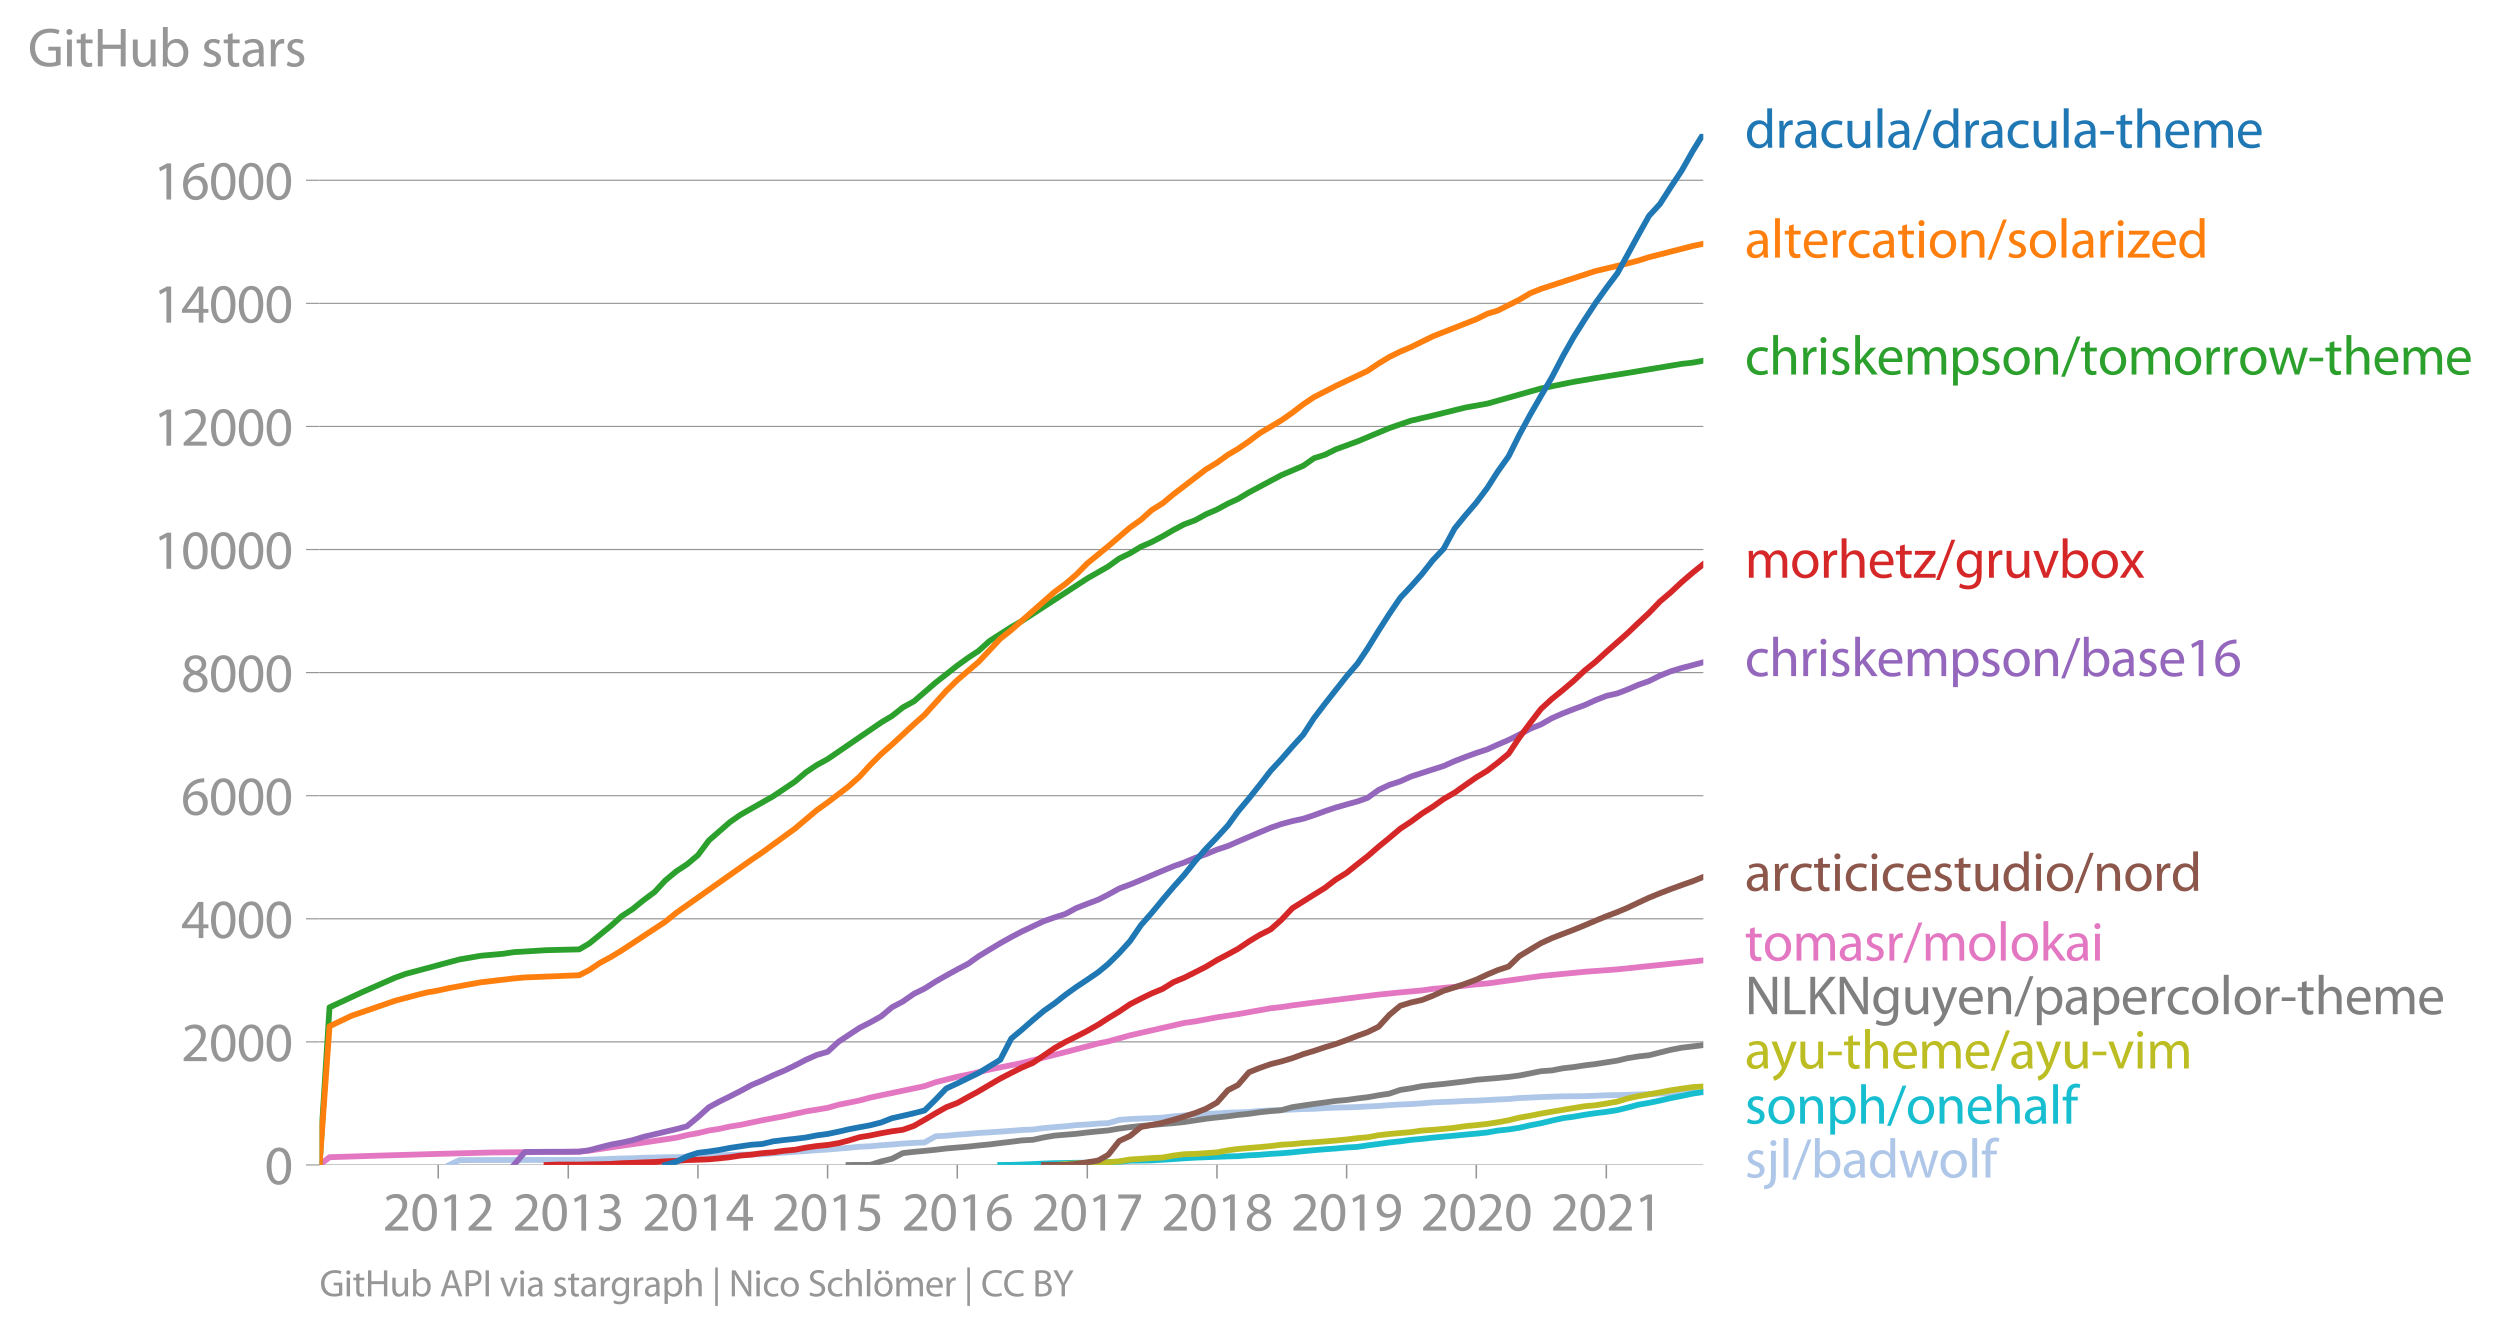 <svg height="458.914" viewBox="0 0 645.21 344.186" width="860.281" xmlns="http://www.w3.org/2000/svg" xmlns:xlink="http://www.w3.org/1999/xlink"><defs><style>*{stroke-linecap:butt;stroke-linejoin:round}</style></defs><g id="figure_1"><path d="M0 344.186h645.21V0H0z" style="fill:none" id="patch_1"/><g id="axes_1"><path d="M82.476 300.659h357.12V34.547H82.476z" style="fill:none" id="patch_2"/><g id="matplotlib.axis_1"><g id="xtick_1"><g id="line2d_1"><defs><path d="M0 0v3.5" id="m9377a5d72e" style="stroke:#969696;stroke-width:.4"/></defs><use style="fill:#969696;stroke:#969696;stroke-width:.4" x="113.1" xlink:href="#m9377a5d72e" y="300.659"/></g><g style="fill:#969696" transform="matrix(.14 0 0 -.14 98.737 317.599)" id="text_1"><defs><path d="M2944 0v467H1075v13l333 307c877 845 1434 1466 1434 2234 0 595-378 1209-1274 1209-480 0-890-179-1178-422l180-397c192 160 505 352 883 352 621 0 825-390 825-813-6-627-486-1164-1548-2176L288 346V0h2656z" id="MyriadPro-Regular-32" transform="scale(.016)"/><path d="M1677 4230c-845 0-1447-768-1447-2163C243 691 794-70 1606-70c922 0 1447 780 1447 2195 0 1325-499 2105-1376 2105zm-32-435c582 0 845-672 845-1696 0-1062-276-1734-852-1734-512 0-844 614-844 1696 0 1133 358 1734 851 1734z" id="MyriadPro-Regular-30" transform="scale(.016)"/><path d="M1510 0h544v4160h-480l-908-486 108-429 724 390h12V0z" id="MyriadPro-Regular-31" transform="scale(.016)"/></defs><use xlink:href="#MyriadPro-Regular-32"/><use x="51.3" xlink:href="#MyriadPro-Regular-30"/><use x="102.6" xlink:href="#MyriadPro-Regular-31"/><use x="153.9" xlink:href="#MyriadPro-Regular-32"/></g></g><g id="xtick_2"><use style="fill:#969696;stroke:#969696;stroke-width:.4" x="146.657" xlink:href="#m9377a5d72e" y="300.659" id="line2d_2"/><g style="fill:#969696" transform="matrix(.14 0 0 -.14 132.294 317.599)" id="text_2"><defs><path d="M269 211C474 77 883-70 1350-70c999 0 1517 582 1517 1248 0 582-416 966-928 1068v13c512 186 768 551 768 979 0 506-371 992-1190 992-448 0-871-160-1088-320l147-409c179 128 499 275 832 275 518 0 730-294 730-627 0-493-519-704-928-704H896v-423h314c544 0 1068-249 1075-832 6-345-218-806-941-806-390 0-762 160-922 262L269 211z" id="MyriadPro-Regular-33" transform="scale(.016)"/></defs><use xlink:href="#MyriadPro-Regular-32"/><use x="51.3" xlink:href="#MyriadPro-Regular-30"/><use x="102.6" xlink:href="#MyriadPro-Regular-31"/><use x="153.9" xlink:href="#MyriadPro-Regular-33"/></g></g><g id="xtick_3"><use style="fill:#969696;stroke:#969696;stroke-width:.4" x="180.123" xlink:href="#m9377a5d72e" y="300.659" id="line2d_3"/><g style="fill:#969696" transform="matrix(.14 0 0 -.14 165.76 317.599)" id="text_3"><defs><path d="M2560 0v1133h582v441h-582v2586h-608L96 1504v-371h1933V0h531zM666 1574v13l1017 1415c115 192 218 371 346 614h19c-13-218-19-435-19-653V1574H666z" id="MyriadPro-Regular-34" transform="scale(.016)"/></defs><use xlink:href="#MyriadPro-Regular-32"/><use x="51.3" xlink:href="#MyriadPro-Regular-30"/><use x="102.6" xlink:href="#MyriadPro-Regular-31"/><use x="153.9" xlink:href="#MyriadPro-Regular-34"/></g></g><g id="xtick_4"><use style="fill:#969696;stroke:#969696;stroke-width:.4" x="213.588" xlink:href="#m9377a5d72e" y="300.659" id="line2d_4"/><g style="fill:#969696" transform="matrix(.14 0 0 -.14 199.225 317.599)" id="text_4"><defs><path d="M2771 4160H781L512 2163c154 19 339 45 576 45 832 0 1190-384 1197-922 0-556-455-902-986-902-377 0-717 128-889 230L269 186C467 58 851-70 1306-70c902 0 1548 608 1548 1420 0 525-268 884-595 1069-256 154-576 224-896 224-153 0-243-13-339-25l160 1068h1587v474z" id="MyriadPro-Regular-35" transform="scale(.016)"/></defs><use xlink:href="#MyriadPro-Regular-32"/><use x="51.3" xlink:href="#MyriadPro-Regular-30"/><use x="102.6" xlink:href="#MyriadPro-Regular-31"/><use x="153.9" xlink:href="#MyriadPro-Regular-35"/></g></g><g id="xtick_5"><use style="fill:#969696;stroke:#969696;stroke-width:.4" x="247.054" xlink:href="#m9377a5d72e" y="300.659" id="line2d_5"/><g style="fill:#969696" transform="matrix(.14 0 0 -.14 232.69 317.599)" id="text_5"><defs><path d="M2662 4224c-102 0-243-6-409-32-525-64-986-275-1331-614-410-410-704-1056-704-1876C218 621 800-70 1690-70c864 0 1382 704 1382 1465 0 813-518 1344-1254 1344-461 0-807-217-1005-480h-19c96 685 563 1331 1446 1479 160 25 307 32 422 25v461zM1690 365c-589 0-903 505-916 1190 0 103 26 186 64 250 154 301 468 512 807 512 518 0 857-359 857-954s-326-998-806-998h-6z" id="MyriadPro-Regular-36" transform="scale(.016)"/></defs><use xlink:href="#MyriadPro-Regular-32"/><use x="51.3" xlink:href="#MyriadPro-Regular-30"/><use x="102.6" xlink:href="#MyriadPro-Regular-31"/><use x="153.9" xlink:href="#MyriadPro-Regular-36"/></g></g><g id="xtick_6"><use style="fill:#969696;stroke:#969696;stroke-width:.4" x="280.611" xlink:href="#m9377a5d72e" y="300.659" id="line2d_6"/><g style="fill:#969696" transform="matrix(.14 0 0 -.14 266.248 317.599)" id="text_6"><defs><path d="M365 4160v-467h2035v-13L595 0h583l1811 3789v371H365z" id="MyriadPro-Regular-37" transform="scale(.016)"/></defs><use xlink:href="#MyriadPro-Regular-32"/><use x="51.3" xlink:href="#MyriadPro-Regular-30"/><use x="102.6" xlink:href="#MyriadPro-Regular-31"/><use x="153.9" xlink:href="#MyriadPro-Regular-37"/></g></g><g id="xtick_7"><use style="fill:#969696;stroke:#969696;stroke-width:.4" x="314.077" xlink:href="#m9377a5d72e" y="300.659" id="line2d_7"/><g style="fill:#969696" transform="matrix(.14 0 0 -.14 299.714 317.599)" id="text_7"><defs><path d="M1062 2170c-512-218-825-589-825-1114C237 448 762-70 1632-70c794 0 1414 486 1414 1209 0 506-320 871-838 1075v20c512 243 685 620 685 972 0 519-403 1024-1210 1024-729 0-1286-448-1286-1107 0-358 198-717 659-934l6-19zm583-1831c-531 0-851 371-832 794 0 397 262 717 749 857 563-160 915-403 915-908 0-423-327-743-832-743zm6 3488c506 0 704-345 704-678 0-378-275-634-633-755-480 128-794 352-794 768 0 358 256 665 723 665z" id="MyriadPro-Regular-38" transform="scale(.016)"/></defs><use xlink:href="#MyriadPro-Regular-32"/><use x="51.3" xlink:href="#MyriadPro-Regular-30"/><use x="102.6" xlink:href="#MyriadPro-Regular-31"/><use x="153.9" xlink:href="#MyriadPro-Regular-38"/></g></g><g id="xtick_8"><use style="fill:#969696;stroke:#969696;stroke-width:.4" x="347.543" xlink:href="#m9377a5d72e" y="300.659" id="line2d_8"/><g style="fill:#969696" transform="matrix(.14 0 0 -.14 333.18 317.599)" id="text_8"><defs><path d="M614-64c135-6 314 0 519 32 448 51 889 243 1209 557 410 397 717 1037 717 1952 0 1062-525 1753-1376 1753S262 3539 262 2752c0-710 480-1274 1229-1274 416 0 749 167 979 448h20c-77-492-276-857-551-1107-237-224-544-358-870-403-192-19-333-32-455-19V-64zm1024 3866c589 0 852-544 852-1255 0-89-20-153-52-205-147-249-441-435-819-435-486 0-800 365-800 883 0 589 339 1012 813 1012h6z" id="MyriadPro-Regular-39" transform="scale(.016)"/></defs><use xlink:href="#MyriadPro-Regular-32"/><use x="51.3" xlink:href="#MyriadPro-Regular-30"/><use x="102.6" xlink:href="#MyriadPro-Regular-31"/><use x="153.9" xlink:href="#MyriadPro-Regular-39"/></g></g><g id="xtick_9"><use style="fill:#969696;stroke:#969696;stroke-width:.4" x="381.008" xlink:href="#m9377a5d72e" y="300.659" id="line2d_9"/><g style="fill:#969696" transform="matrix(.14 0 0 -.14 366.645 317.599)" id="text_9"><use xlink:href="#MyriadPro-Regular-32"/><use x="51.3" xlink:href="#MyriadPro-Regular-30"/><use x="102.6" xlink:href="#MyriadPro-Regular-32"/><use x="153.9" xlink:href="#MyriadPro-Regular-30"/></g></g><g id="xtick_10"><use style="fill:#969696;stroke:#969696;stroke-width:.4" x="414.566" xlink:href="#m9377a5d72e" y="300.659" id="line2d_10"/><g style="fill:#969696" transform="matrix(.14 0 0 -.14 400.203 317.599)" id="text_10"><use xlink:href="#MyriadPro-Regular-32"/><use x="51.3" xlink:href="#MyriadPro-Regular-30"/><use x="102.6" xlink:href="#MyriadPro-Regular-32"/><use x="153.9" xlink:href="#MyriadPro-Regular-31"/></g></g></g><g id="matplotlib.axis_2"><g id="ytick_1"><path clip-path="url(#p64e1a64a97)" d="M82.476 300.659h357.12" style="fill:none;stroke:#969696;stroke-linecap:square;stroke-width:.3" id="line2d_11"/><g id="line2d_12"><defs><path d="M0 0h-3.5" id="ma7efafae7c" style="stroke:#969696;stroke-width:.3"/></defs><use style="fill:#969696;stroke:#969696;stroke-width:.3" x="82.476" xlink:href="#ma7efafae7c" y="300.659"/></g><use xlink:href="#MyriadPro-Regular-30" style="fill:#969696" transform="matrix(.14 0 0 -.14 68.295 305.629)" id="text_11"/></g><g id="ytick_2"><path clip-path="url(#p64e1a64a97)" d="M82.476 268.892h357.12" style="fill:none;stroke:#969696;stroke-linecap:square;stroke-width:.3" id="line2d_13"/><use style="fill:#969696;stroke:#969696;stroke-width:.3" x="82.476" xlink:href="#ma7efafae7c" y="268.892" id="line2d_14"/><g style="fill:#969696" transform="matrix(.14 0 0 -.14 46.75 273.862)" id="text_12"><use xlink:href="#MyriadPro-Regular-32"/><use x="51.3" xlink:href="#MyriadPro-Regular-30"/><use x="102.6" xlink:href="#MyriadPro-Regular-30"/><use x="153.9" xlink:href="#MyriadPro-Regular-30"/></g></g><g id="ytick_3"><path clip-path="url(#p64e1a64a97)" d="M82.476 237.125h357.12" style="fill:none;stroke:#969696;stroke-linecap:square;stroke-width:.3" id="line2d_15"/><use style="fill:#969696;stroke:#969696;stroke-width:.3" x="82.476" xlink:href="#ma7efafae7c" y="237.125" id="line2d_16"/><g style="fill:#969696" transform="matrix(.14 0 0 -.14 46.75 242.095)" id="text_13"><use xlink:href="#MyriadPro-Regular-34"/><use x="51.3" xlink:href="#MyriadPro-Regular-30"/><use x="102.6" xlink:href="#MyriadPro-Regular-30"/><use x="153.9" xlink:href="#MyriadPro-Regular-30"/></g></g><g id="ytick_4"><path clip-path="url(#p64e1a64a97)" d="M82.476 205.358h357.12" style="fill:none;stroke:#969696;stroke-linecap:square;stroke-width:.3" id="line2d_17"/><use style="fill:#969696;stroke:#969696;stroke-width:.3" x="82.476" xlink:href="#ma7efafae7c" y="205.358" id="line2d_18"/><g style="fill:#969696" transform="matrix(.14 0 0 -.14 46.75 210.328)" id="text_14"><use xlink:href="#MyriadPro-Regular-36"/><use x="51.3" xlink:href="#MyriadPro-Regular-30"/><use x="102.6" xlink:href="#MyriadPro-Regular-30"/><use x="153.9" xlink:href="#MyriadPro-Regular-30"/></g></g><g id="ytick_5"><path clip-path="url(#p64e1a64a97)" d="M82.476 173.59h357.12" style="fill:none;stroke:#969696;stroke-linecap:square;stroke-width:.3" id="line2d_19"/><use style="fill:#969696;stroke:#969696;stroke-width:.3" x="82.476" xlink:href="#ma7efafae7c" y="173.591" id="line2d_20"/><g style="fill:#969696" transform="matrix(.14 0 0 -.14 46.75 178.56)" id="text_15"><use xlink:href="#MyriadPro-Regular-38"/><use x="51.3" xlink:href="#MyriadPro-Regular-30"/><use x="102.6" xlink:href="#MyriadPro-Regular-30"/><use x="153.9" xlink:href="#MyriadPro-Regular-30"/></g></g><g id="ytick_6"><path clip-path="url(#p64e1a64a97)" d="M82.476 141.824h357.12" style="fill:none;stroke:#969696;stroke-linecap:square;stroke-width:.3" id="line2d_21"/><use style="fill:#969696;stroke:#969696;stroke-width:.3" x="82.476" xlink:href="#ma7efafae7c" y="141.824" id="line2d_22"/><g style="fill:#969696" transform="matrix(.14 0 0 -.14 39.568 146.794)" id="text_16"><use xlink:href="#MyriadPro-Regular-31"/><use x="51.3" xlink:href="#MyriadPro-Regular-30"/><use x="102.6" xlink:href="#MyriadPro-Regular-30"/><use x="153.9" xlink:href="#MyriadPro-Regular-30"/><use x="205.2" xlink:href="#MyriadPro-Regular-30"/></g></g><g id="ytick_7"><path clip-path="url(#p64e1a64a97)" d="M82.476 110.057h357.12" style="fill:none;stroke:#969696;stroke-linecap:square;stroke-width:.3" id="line2d_23"/><use style="fill:#969696;stroke:#969696;stroke-width:.3" x="82.476" xlink:href="#ma7efafae7c" y="110.057" id="line2d_24"/><g style="fill:#969696" transform="matrix(.14 0 0 -.14 39.568 115.027)" id="text_17"><use xlink:href="#MyriadPro-Regular-31"/><use x="51.3" xlink:href="#MyriadPro-Regular-32"/><use x="102.6" xlink:href="#MyriadPro-Regular-30"/><use x="153.9" xlink:href="#MyriadPro-Regular-30"/><use x="205.2" xlink:href="#MyriadPro-Regular-30"/></g></g><g id="ytick_8"><path clip-path="url(#p64e1a64a97)" d="M82.476 78.29h357.12" style="fill:none;stroke:#969696;stroke-linecap:square;stroke-width:.3" id="line2d_25"/><use style="fill:#969696;stroke:#969696;stroke-width:.3" x="82.476" xlink:href="#ma7efafae7c" y="78.29" id="line2d_26"/><g style="fill:#969696" transform="matrix(.14 0 0 -.14 39.568 83.26)" id="text_18"><use xlink:href="#MyriadPro-Regular-31"/><use x="51.3" xlink:href="#MyriadPro-Regular-34"/><use x="102.6" xlink:href="#MyriadPro-Regular-30"/><use x="153.9" xlink:href="#MyriadPro-Regular-30"/><use x="205.2" xlink:href="#MyriadPro-Regular-30"/></g></g><g id="ytick_9"><path clip-path="url(#p64e1a64a97)" d="M82.476 46.523h357.12" style="fill:none;stroke:#969696;stroke-linecap:square;stroke-width:.3" id="line2d_27"/><use style="fill:#969696;stroke:#969696;stroke-width:.3" x="82.476" xlink:href="#ma7efafae7c" y="46.523" id="line2d_28"/><g style="fill:#969696" transform="matrix(.14 0 0 -.14 39.568 51.493)" id="text_19"><use xlink:href="#MyriadPro-Regular-31"/><use x="51.3" xlink:href="#MyriadPro-Regular-36"/><use x="102.6" xlink:href="#MyriadPro-Regular-30"/><use x="153.9" xlink:href="#MyriadPro-Regular-30"/><use x="205.2" xlink:href="#MyriadPro-Regular-30"/></g></g><g style="fill:#969696" transform="matrix(.14 0 0 -.14 7.2 17.14)" id="text_20"><defs><path d="M3770 2266H2349v-448h877V531c-128-64-378-115-743-115-1005 0-1664 646-1664 1741 0 1081 685 1734 1735 1734 435 0 723-83 953-185l135 454c-186 90-576 198-1076 198-1446 0-2329-940-2336-2227 0-672 231-1248 602-1606 422-403 960-570 1613-570 582 0 1075 147 1325 237v2074z" id="MyriadPro-Regular-47" transform="scale(.016)"/><path d="M1030 0v3098H467V0h563zM749 4320c-205 0-352-154-352-352 0-192 141-346 339-346 224 0 365 154 358 346 0 198-134 352-345 352z" id="MyriadPro-Regular-69" transform="scale(.016)"/><path d="M595 3667v-569H115v-429h480V979c0-365 58-640 218-806C947 19 1158-70 1421-70c217 0 390 38 499 83l-26 422c-83-25-172-38-326-38-314 0-422 217-422 601v1671h806v429h-806v742l-551-173z" id="MyriadPro-Regular-74" transform="scale(.016)"/><path d="M486 4314V0h557v2022h2087V0h563v4314h-563V2509H1043v1805H486z" id="MyriadPro-Regular-48" transform="scale(.016)"/><path d="M3059 3098h-563V1197c0-103-19-205-51-288-103-250-365-512-743-512-512 0-691 397-691 985v1716H448V1286C448 198 1030-70 1517-70c550 0 877 326 1024 576h13l32-506h499c-19 243-26 525-26 845v2253z" id="MyriadPro-Regular-75" transform="scale(.016)"/><path d="M467 800c0-275-13-589-25-800h486l26 512h19c230-410 589-582 1037-582 691 0 1388 550 1388 1657 7 941-537 1581-1305 1581-499 0-858-224-1056-570h-13v1946H467V800zm557 998c0 90 19 167 32 231 115 429 474 691 858 691 601 0 921-531 921-1152 0-710-352-1190-941-1190-409 0-736 268-844 659-13 64-26 134-26 205v556z" id="MyriadPro-Regular-62" transform="scale(.016)"/><path d="M250 147C467 19 781-70 1120-70c736 0 1158 390 1158 934 0 461-275 730-812 934-404 154-589 269-589 525 0 231 185 423 518 423 288 0 512-103 634-180l141 410c-173 102-448 192-762 192-666 0-1069-410-1069-909 0-371 263-678 819-877 416-153 576-300 576-569 0-256-192-461-601-461-282 0-576 115-743 224L250 147z" id="MyriadPro-Regular-73" transform="scale(.016)"/><path d="M2643 1901c0 621-230 1267-1177 1267-391 0-762-109-1018-275l128-371c218 140 518 230 806 230 634 0 704-461 704-717v-64C890 1978 224 1568 224 819c0-448 320-889 947-889 442 0 775 217 947 460h20l44-390h512c-38 211-51 474-51 742v1159zm-544-858c0-57-13-121-32-179-89-262-345-518-749-518-288 0-531 172-531 537 0 602 698 711 1312 698v-538z" id="MyriadPro-Regular-61" transform="scale(.016)"/><path d="M467 0h557v1651c0 96 13 186 26 263 76 422 358 723 755 723 77 0 134-7 192-19v531c-51 13-96 19-160 19-378 0-717-262-858-678h-25l-20 608H442c19-288 25-602 25-967V0z" id="MyriadPro-Regular-72" transform="scale(.016)"/></defs><use xlink:href="#MyriadPro-Regular-47"/><use x="64.6" xlink:href="#MyriadPro-Regular-69"/><use x="88" xlink:href="#MyriadPro-Regular-74"/><use x="121.1" xlink:href="#MyriadPro-Regular-48"/><use x="186.3" xlink:href="#MyriadPro-Regular-75"/><use x="241.4" xlink:href="#MyriadPro-Regular-62"/><use x="298.3" xlink:href="#MyriadPro-Regular-20"/><use x="319.5" xlink:href="#MyriadPro-Regular-73"/><use x="359.1" xlink:href="#MyriadPro-Regular-74"/><use x="392.2" xlink:href="#MyriadPro-Regular-61"/><use x="440.4" xlink:href="#MyriadPro-Regular-72"/><use x="473.1" xlink:href="#MyriadPro-Regular-73"/></g></g><path clip-path="url(#p64e1a64a97)" d="m115.942 300.659 2.659-1.255h2.842l2.75-.016h8.436l2.842-.016H149.5l2.568-.08 2.842-.11 2.75-.096 2.843-.095 2.75-.064 2.843-.127 2.842-.063 2.75-.08 2.843-.031 2.75-.064 2.843-.095 2.842-.19 2.567-.128 2.842-.08 2.751-.095 2.842-.016 2.751-.063 2.842-.254 2.843-.175 2.75-.206 2.842-.191 2.751-.222 2.842-.175 2.843-.238 2.567-.207 2.842-.27 2.75-.127 2.843-.27 2.75-.19 2.843-.239 2.842-.175 2.75-.11 2.843-1.59 2.75-.142 2.843-.27 2.842-.207 2.66-.238 2.842-.159 2.75-.19 2.842-.207 2.751-.222 2.842-.111 2.843-.381 2.75-.239 2.842-.222 2.751-.302 2.842-.159 2.843-.238 2.567-.111 2.842-.826 2.75-.222 2.843-.143 2.75-.08 2.843-.143 2.842-.35 2.75-.222 2.843-.317 2.75-.08 2.843-.127 2.842-.19 2.568-.08 2.842-.095 2.75-.254 2.843-.159 2.75-.08 2.843-.142 2.842-.127 2.75-.064 2.843-.175 2.75-.127 2.843-.063 2.842-.096 2.567-.143 2.843-.127 2.75-.222 2.842-.159 2.751-.111 2.842-.19 2.843-.239 2.75-.111 2.843-.111 2.75-.16 2.842-.063 2.843-.158 2.659-.143 2.842-.127 2.75-.255 2.843-.127 2.75-.127 2.843-.095 2.842-.095 2.75-.016 2.843-.032 2.75-.095 2.843-.127 2.842-.048 2.567-.048 2.843-.11 2.75-.096 2.842-.127 2.751-.127 2.842-.016 2.843-.127 2.75-.096" style="fill:none;stroke:#aec7e8;stroke-linecap:square;stroke-width:1.5" id="line2d_29"/><path clip-path="url(#p64e1a64a97)" d="m258.148 300.659 2.842-.016 2.751-.096 2.842-.11 2.843-.144 2.75-.095 2.842-.048 2.751-.063h2.842l2.843-.111 2.567-.08 2.842-.063 2.75-.286 2.843-.016 2.75-.048 2.843-.174 2.842-.175 2.75-.19 2.843-.176 2.75-.11 2.843-.096 2.842-.111 2.568-.064 2.842-.222 2.75-.127 2.843-.238 2.75-.16 2.843-.238 2.842-.301 2.75-.254 2.843-.239 2.75-.19 2.843-.27 2.842-.16 2.567-.38 2.843-.366 2.75-.38 2.842-.303 2.751-.38 2.842-.255 2.843-.318 2.75-.254 2.843-.254 2.75-.27 2.842-.254 2.843-.302 2.659-.476 2.842-.302 2.75-.429 2.843-.651 2.75-.524 2.843-.683 2.842-.636 2.75-.365 2.843-.492 2.75-.413 2.843-.35 2.842-.445 2.567-.635 2.843-.762 2.75-.477 2.842-.588 2.751-.635 2.842-.556 2.843-.603 2.75-.445" style="fill:none;stroke:#17becf;stroke-linecap:square;stroke-width:1.5" id="line2d_30"/><path clip-path="url(#p64e1a64a97)" d="m272.176 300.659 2.842-.223 2.751-.19 2.842-.127 2.843-.032 2.567-.143 2.842-.223 2.75-.476 2.843-.175 2.75-.19 2.843-.143 2.842-.509 2.75-.349 2.843-.08 2.75-.19 2.843-.207 2.842-.54 2.568-.333 2.842-.254 2.75-.223 2.843-.27 2.75-.35 2.843-.158 2.842-.286 2.75-.175 2.843-.222 2.75-.238 2.843-.27 2.842-.35 2.567-.222 2.843-.524 2.75-.318 2.842-.254 2.751-.238 2.842-.397 2.843-.19 2.75-.24 2.843-.285 2.75-.413 2.842-.27 2.843-.318 2.659-.413 2.842-.524 2.75-.683 2.843-.492 2.75-.556 2.843-.492 2.842-.477 2.75-.46 2.843-.461 2.75-.254 2.843-.445 2.842-.493 2.567-.794 2.843-.62 2.75-.476 2.842-.508 2.751-.524 2.842-.429 2.843-.397 2.75-.175" style="fill:none;stroke:#bcbd22;stroke-linecap:square;stroke-width:1.5" id="line2d_31"/><g style="fill:#1f77b4" transform="matrix(.14 0 0 -.14 450.31 38.13)" id="text_21"><defs><path d="M2579 4544V2694h-13c-140 250-460 474-934 474-755 0-1395-634-1389-1664C243 563 819-70 1568-70c506 0 883 262 1056 608h13l25-538h506c-19 211-26 525-26 800v3744h-563zm0-3245c0-89-6-166-25-243-103-422-448-672-826-672-608 0-915 518-915 1146 0 684 345 1196 928 1196 422 0 729-294 813-652 19-71 25-167 25-237v-538z" id="MyriadPro-Regular-64" transform="scale(.016)"/><path d="M2579 538c-160-71-371-154-691-154-614 0-1075 442-1075 1158 0 647 384 1172 1094 1172 307 0 519-71 653-148l128 436c-154 76-448 160-781 160-1011 0-1664-692-1664-1645C243 570 851-70 1786-70c416 0 742 108 889 185l-96 423z" id="MyriadPro-Regular-63" transform="scale(.016)"/><path d="M467 0h563v4544H467V0z" id="MyriadPro-Regular-6c" transform="scale(.016)"/><path d="m422-256 1792 4640h-435L-6-256h428z" id="MyriadPro-Regular-2f" transform="scale(.016)"/><path d="M192 1939v-416h1581v416H192z" id="MyriadPro-Regular-2d" transform="scale(.016)"/><path d="M467 0h563v1869c0 109 7 192 39 269 102 307 390 563 755 563 531 0 717-423 717-922V0h563v1843c0 1069-666 1325-1082 1325-211 0-409-64-576-160-172-96-313-237-403-397h-13v1933H467V0z" id="MyriadPro-Regular-68" transform="scale(.016)"/><path d="M2957 1446c6 58 19 148 19 263 0 569-269 1459-1280 1459-902 0-1453-736-1453-1670C243 563 813-70 1766-70c493 0 832 108 1031 198l-96 403c-211-89-455-160-858-160-563 0-1049 314-1062 1075h2176zM787 1850c45 390 295 915 864 915 634 0 787-557 781-915H787z" id="MyriadPro-Regular-65" transform="scale(.016)"/><path d="M467 0h551v1869c0 96 12 192 44 275 90 282 346 563 698 563 429 0 646-358 646-851V0h551v1914c0 102 19 204 45 281 96 275 345 512 665 512 455 0 672-358 672-953V0h551v1824c0 1075-608 1344-1018 1344-294 0-499-77-685-218-128-96-249-230-345-403h-13c-135 365-455 621-877 621-512 0-800-275-973-570h-19l-26 500H442c19-256 25-519 25-839V0z" id="MyriadPro-Regular-6d" transform="scale(.016)"/></defs><use xlink:href="#MyriadPro-Regular-64"/><use x="56.4" xlink:href="#MyriadPro-Regular-72"/><use x="89.1" xlink:href="#MyriadPro-Regular-61"/><use x="137.3" xlink:href="#MyriadPro-Regular-63"/><use x="182.1" xlink:href="#MyriadPro-Regular-75"/><use x="237.2" xlink:href="#MyriadPro-Regular-6c"/><use x="260.8" xlink:href="#MyriadPro-Regular-61"/><use x="309" xlink:href="#MyriadPro-Regular-2f"/><use x="343.3" xlink:href="#MyriadPro-Regular-64"/><use x="399.7" xlink:href="#MyriadPro-Regular-72"/><use x="432.4" xlink:href="#MyriadPro-Regular-61"/><use x="480.6" xlink:href="#MyriadPro-Regular-63"/><use x="525.4" xlink:href="#MyriadPro-Regular-75"/><use x="580.5" xlink:href="#MyriadPro-Regular-6c"/><use x="604.1" xlink:href="#MyriadPro-Regular-61"/><use x="652.3" xlink:href="#MyriadPro-Regular-2d"/><use x="683" xlink:href="#MyriadPro-Regular-74"/><use x="716.1" xlink:href="#MyriadPro-Regular-68"/><use x="771.6" xlink:href="#MyriadPro-Regular-65"/><use x="821.7" xlink:href="#MyriadPro-Regular-6d"/><use x="905.1" xlink:href="#MyriadPro-Regular-65"/></g><g style="fill:#ff7f0e" transform="matrix(.14 0 0 -.14 450.31 66.483)" id="text_22"><defs><path d="M1779 3168c-857 0-1536-608-1536-1645C243 544 890-70 1728-70c749 0 1542 499 1542 1644 0 948-601 1594-1491 1594zm-13-422c666 0 928-666 928-1191 0-697-403-1203-940-1203-551 0-941 512-941 1190 0 589 288 1204 953 1204z" id="MyriadPro-Regular-6f" transform="scale(.016)"/><path d="M467 0h563v1862c0 96 13 192 39 263 96 313 384 576 755 576 531 0 717-416 717-915V0h563v1850c0 1062-666 1318-1094 1318-512 0-871-288-1024-582h-13l-32 512H442c19-256 25-519 25-839V0z" id="MyriadPro-Regular-6e" transform="scale(.016)"/><path d="M115 0h2515v448H819v13c141 160 269 313 397 486l1382 1799 7 352H243v-455h1677v-13c-141-166-269-313-403-480L115 326V0z" id="MyriadPro-Regular-7a" transform="scale(.016)"/></defs><use xlink:href="#MyriadPro-Regular-61"/><use x="48.2" xlink:href="#MyriadPro-Regular-6c"/><use x="71.8" xlink:href="#MyriadPro-Regular-74"/><use x="104.9" xlink:href="#MyriadPro-Regular-65"/><use x="155" xlink:href="#MyriadPro-Regular-72"/><use x="187.7" xlink:href="#MyriadPro-Regular-63"/><use x="232.5" xlink:href="#MyriadPro-Regular-61"/><use x="280.7" xlink:href="#MyriadPro-Regular-74"/><use x="313.8" xlink:href="#MyriadPro-Regular-69"/><use x="337.2" xlink:href="#MyriadPro-Regular-6f"/><use x="392.1" xlink:href="#MyriadPro-Regular-6e"/><use x="447.6" xlink:href="#MyriadPro-Regular-2f"/><use x="481.9" xlink:href="#MyriadPro-Regular-73"/><use x="521.5" xlink:href="#MyriadPro-Regular-6f"/><use x="576.4" xlink:href="#MyriadPro-Regular-6c"/><use x="600" xlink:href="#MyriadPro-Regular-61"/><use x="648.2" xlink:href="#MyriadPro-Regular-72"/><use x="680.9" xlink:href="#MyriadPro-Regular-69"/><use x="704.3" xlink:href="#MyriadPro-Regular-7a"/><use x="747.1" xlink:href="#MyriadPro-Regular-65"/><use x="797.2" xlink:href="#MyriadPro-Regular-64"/></g><g style="fill:#2ca02c" transform="matrix(.14 0 0 -.14 450.31 96.661)" id="text_23"><defs><path d="M1024 4544H467V0h557v1165l288 320L2381 0h685L1702 1824l1197 1274h-678l-909-1069c-90-109-198-243-275-352h-13v2867z" id="MyriadPro-Regular-6b" transform="scale(.016)"/><path d="M467-1267h557V416h13c185-307 544-486 953-486 730 0 1408 550 1408 1664 0 940-563 1574-1312 1574-505 0-870-224-1100-602h-13l-26 532H442c12-295 25-615 25-1012v-3353zm557 3059c0 77 19 160 38 230 109 423 468 698 852 698 595 0 921-531 921-1152 0-710-345-1197-941-1197-403 0-742 269-844 659-13 71-26 148-26 231v531z" id="MyriadPro-Regular-70" transform="scale(.016)"/><path d="M115 3098 1050 0h512l499 1472c109 333 205 653 281 1024h13c77-365 167-672 275-1018L3104 0h512l998 3098h-556l-442-1556c-102-364-186-691-237-1004h-19c-70 313-160 640-275 1011l-480 1549h-474l-505-1575c-103-339-205-672-276-985h-19c-57 320-141 640-230 985L691 3098H115z" id="MyriadPro-Regular-77" transform="scale(.016)"/></defs><use xlink:href="#MyriadPro-Regular-63"/><use x="44.8" xlink:href="#MyriadPro-Regular-68"/><use x="100.3" xlink:href="#MyriadPro-Regular-72"/><use x="133" xlink:href="#MyriadPro-Regular-69"/><use x="156.4" xlink:href="#MyriadPro-Regular-73"/><use x="196" xlink:href="#MyriadPro-Regular-6b"/><use x="242.9" xlink:href="#MyriadPro-Regular-65"/><use x="293" xlink:href="#MyriadPro-Regular-6d"/><use x="376.4" xlink:href="#MyriadPro-Regular-70"/><use x="433.3" xlink:href="#MyriadPro-Regular-73"/><use x="472.9" xlink:href="#MyriadPro-Regular-6f"/><use x="527.8" xlink:href="#MyriadPro-Regular-6e"/><use x="583.3" xlink:href="#MyriadPro-Regular-2f"/><use x="617.6" xlink:href="#MyriadPro-Regular-74"/><use x="650.7" xlink:href="#MyriadPro-Regular-6f"/><use x="705.6" xlink:href="#MyriadPro-Regular-6d"/><use x="789" xlink:href="#MyriadPro-Regular-6f"/><use x="843.9" xlink:href="#MyriadPro-Regular-72"/><use x="876.6" xlink:href="#MyriadPro-Regular-72"/><use x="909.3" xlink:href="#MyriadPro-Regular-6f"/><use x="964.2" xlink:href="#MyriadPro-Regular-77"/><use x="1037.8" xlink:href="#MyriadPro-Regular-2d"/><use x="1068.5" xlink:href="#MyriadPro-Regular-74"/><use x="1101.6" xlink:href="#MyriadPro-Regular-68"/><use x="1157.1" xlink:href="#MyriadPro-Regular-65"/><use x="1207.2" xlink:href="#MyriadPro-Regular-6d"/><use x="1290.6" xlink:href="#MyriadPro-Regular-65"/></g><g style="fill:#d62728" transform="matrix(.14 0 0 -.14 450.31 149.11)" id="text_24"><defs><path d="M3110 2246c0 378 13 628 26 852h-493l-25-468h-13c-135 256-429 538-967 538-710 0-1395-595-1395-1645C243 666 794 13 1562 13c480 0 812 230 985 518h13V186c0-781-422-1082-998-1082-384 0-704 115-909 243l-141-429c250-166 659-256 1030-256 391 0 826 90 1127 372 301 268 441 704 441 1414v1798zm-556-928c0-96-13-204-45-300-122-359-435-576-781-576-608 0-915 505-915 1113 0 717 384 1171 921 1171 410 0 685-268 788-595 25-77 32-160 32-256v-557z" id="MyriadPro-Regular-67" transform="scale(.016)"/><path d="M83 3098 1261 0h537l1216 3098h-588l-602-1741c-102-282-192-538-262-794h-20c-64 256-147 512-249 794L685 3098H83z" id="MyriadPro-Regular-76" transform="scale(.016)"/><path d="m102 3098 1050-1517L51 0h621l448 698c115 185 224 345 326 537h13c109-185 211-358 333-537L2246 0h640L1798 1600l1056 1498h-608l-435-660c-102-166-205-326-307-512h-19c-103 173-199 333-314 506l-441 666H102z" id="MyriadPro-Regular-78" transform="scale(.016)"/></defs><use xlink:href="#MyriadPro-Regular-6d"/><use x="83.4" xlink:href="#MyriadPro-Regular-6f"/><use x="138.3" xlink:href="#MyriadPro-Regular-72"/><use x="171" xlink:href="#MyriadPro-Regular-68"/><use x="226.5" xlink:href="#MyriadPro-Regular-65"/><use x="276.6" xlink:href="#MyriadPro-Regular-74"/><use x="309.7" xlink:href="#MyriadPro-Regular-7a"/><use x="352.5" xlink:href="#MyriadPro-Regular-2f"/><use x="386.8" xlink:href="#MyriadPro-Regular-67"/><use x="442.7" xlink:href="#MyriadPro-Regular-72"/><use x="475.4" xlink:href="#MyriadPro-Regular-75"/><use x="530.5" xlink:href="#MyriadPro-Regular-76"/><use x="578.6" xlink:href="#MyriadPro-Regular-62"/><use x="635.5" xlink:href="#MyriadPro-Regular-6f"/><use x="690.4" xlink:href="#MyriadPro-Regular-78"/></g><g style="fill:#9467bd" transform="matrix(.14 0 0 -.14 450.31 174.506)" id="text_25"><use xlink:href="#MyriadPro-Regular-63"/><use x="44.8" xlink:href="#MyriadPro-Regular-68"/><use x="100.3" xlink:href="#MyriadPro-Regular-72"/><use x="133" xlink:href="#MyriadPro-Regular-69"/><use x="156.4" xlink:href="#MyriadPro-Regular-73"/><use x="196" xlink:href="#MyriadPro-Regular-6b"/><use x="242.9" xlink:href="#MyriadPro-Regular-65"/><use x="293" xlink:href="#MyriadPro-Regular-6d"/><use x="376.4" xlink:href="#MyriadPro-Regular-70"/><use x="433.3" xlink:href="#MyriadPro-Regular-73"/><use x="472.9" xlink:href="#MyriadPro-Regular-6f"/><use x="527.8" xlink:href="#MyriadPro-Regular-6e"/><use x="583.3" xlink:href="#MyriadPro-Regular-2f"/><use x="617.6" xlink:href="#MyriadPro-Regular-62"/><use x="674.5" xlink:href="#MyriadPro-Regular-61"/><use x="722.7" xlink:href="#MyriadPro-Regular-73"/><use x="762.3" xlink:href="#MyriadPro-Regular-65"/><use x="812.4" xlink:href="#MyriadPro-Regular-31"/><use x="863.7" xlink:href="#MyriadPro-Regular-36"/></g><g style="fill:#8c564b" transform="matrix(.14 0 0 -.14 450.31 229.908)" id="text_26"><use xlink:href="#MyriadPro-Regular-61"/><use x="48.2" xlink:href="#MyriadPro-Regular-72"/><use x="80.9" xlink:href="#MyriadPro-Regular-63"/><use x="125.7" xlink:href="#MyriadPro-Regular-74"/><use x="158.8" xlink:href="#MyriadPro-Regular-69"/><use x="182.2" xlink:href="#MyriadPro-Regular-63"/><use x="227" xlink:href="#MyriadPro-Regular-69"/><use x="250.4" xlink:href="#MyriadPro-Regular-63"/><use x="295.2" xlink:href="#MyriadPro-Regular-65"/><use x="345.3" xlink:href="#MyriadPro-Regular-73"/><use x="384.9" xlink:href="#MyriadPro-Regular-74"/><use x="418" xlink:href="#MyriadPro-Regular-75"/><use x="473.1" xlink:href="#MyriadPro-Regular-64"/><use x="529.5" xlink:href="#MyriadPro-Regular-69"/><use x="552.9" xlink:href="#MyriadPro-Regular-6f"/><use x="607.8" xlink:href="#MyriadPro-Regular-2f"/><use x="642.1" xlink:href="#MyriadPro-Regular-6e"/><use x="697.6" xlink:href="#MyriadPro-Regular-6f"/><use x="752.5" xlink:href="#MyriadPro-Regular-72"/><use x="785.2" xlink:href="#MyriadPro-Regular-64"/></g><g style="fill:#e377c2" transform="matrix(.14 0 0 -.14 450.31 247.916)" id="text_27"><use xlink:href="#MyriadPro-Regular-74"/><use x="33.1" xlink:href="#MyriadPro-Regular-6f"/><use x="88" xlink:href="#MyriadPro-Regular-6d"/><use x="171.4" xlink:href="#MyriadPro-Regular-61"/><use x="219.6" xlink:href="#MyriadPro-Regular-73"/><use x="259.2" xlink:href="#MyriadPro-Regular-72"/><use x="291.9" xlink:href="#MyriadPro-Regular-2f"/><use x="326.2" xlink:href="#MyriadPro-Regular-6d"/><use x="409.6" xlink:href="#MyriadPro-Regular-6f"/><use x="464.5" xlink:href="#MyriadPro-Regular-6c"/><use x="488.1" xlink:href="#MyriadPro-Regular-6f"/><use x="543" xlink:href="#MyriadPro-Regular-6b"/><use x="589.9" xlink:href="#MyriadPro-Regular-61"/><use x="638.1" xlink:href="#MyriadPro-Regular-69"/></g><g style="fill:#7f7f7f" transform="matrix(.14 0 0 -.14 450.31 261.755)" id="text_28"><defs><path d="M1011 0v1843c0 717-13 1235-45 1779l20 7c217-467 505-960 806-1440L3162 0h563v4314h-525V2509c0-672 13-1197 64-1773l-13-6c-205 441-454 896-774 1401L1094 4314H486V0h525z" id="MyriadPro-Regular-4e" transform="scale(.016)"/><path d="M486 0h2400v467H1043v3847H486V0z" id="MyriadPro-Regular-4c" transform="scale(.016)"/><path d="M486 0h557v1645l410 473L2874 0h659L1850 2483l1561 1831h-691L1402 2694c-109-140-224-294-340-460h-19v2080H486V0z" id="MyriadPro-Regular-4b" transform="scale(.016)"/><path d="M58 3098 1203 243c26-70 39-115 39-147s-20-77-45-134c-128-288-320-506-474-628-166-140-352-230-493-275l141-473c141 25 416 121 691 364 384 333 660 877 1063 1940l845 2208h-596l-614-1818c-77-224-141-461-198-646h-13c-51 185-128 428-199 633L672 3098H58z" id="MyriadPro-Regular-79" transform="scale(.016)"/></defs><use xlink:href="#MyriadPro-Regular-4e"/><use x="65.8" xlink:href="#MyriadPro-Regular-4c"/><use x="113" xlink:href="#MyriadPro-Regular-4b"/><use x="167.2" xlink:href="#MyriadPro-Regular-4e"/><use x="233" xlink:href="#MyriadPro-Regular-67"/><use x="288.9" xlink:href="#MyriadPro-Regular-75"/><use x="344" xlink:href="#MyriadPro-Regular-79"/><use x="391.1" xlink:href="#MyriadPro-Regular-65"/><use x="441.2" xlink:href="#MyriadPro-Regular-6e"/><use x="496.7" xlink:href="#MyriadPro-Regular-2f"/><use x="531" xlink:href="#MyriadPro-Regular-70"/><use x="587.9" xlink:href="#MyriadPro-Regular-61"/><use x="636.1" xlink:href="#MyriadPro-Regular-70"/><use x="693" xlink:href="#MyriadPro-Regular-65"/><use x="743.1" xlink:href="#MyriadPro-Regular-72"/><use x="775.8" xlink:href="#MyriadPro-Regular-63"/><use x="820.6" xlink:href="#MyriadPro-Regular-6f"/><use x="875.5" xlink:href="#MyriadPro-Regular-6c"/><use x="899.1" xlink:href="#MyriadPro-Regular-6f"/><use x="954" xlink:href="#MyriadPro-Regular-72"/><use x="986.7" xlink:href="#MyriadPro-Regular-2d"/><use x="1017.4" xlink:href="#MyriadPro-Regular-74"/><use x="1050.5" xlink:href="#MyriadPro-Regular-68"/><use x="1106" xlink:href="#MyriadPro-Regular-65"/><use x="1156.1" xlink:href="#MyriadPro-Regular-6d"/><use x="1239.5" xlink:href="#MyriadPro-Regular-65"/></g><g style="fill:#bcbd22" transform="matrix(.14 0 0 -.14 450.31 275.755)" id="text_29"><use xlink:href="#MyriadPro-Regular-61"/><use x="48.2" xlink:href="#MyriadPro-Regular-79"/><use x="95.3" xlink:href="#MyriadPro-Regular-75"/><use x="150.4" xlink:href="#MyriadPro-Regular-2d"/><use x="181.1" xlink:href="#MyriadPro-Regular-74"/><use x="214.2" xlink:href="#MyriadPro-Regular-68"/><use x="269.7" xlink:href="#MyriadPro-Regular-65"/><use x="319.8" xlink:href="#MyriadPro-Regular-6d"/><use x="403.2" xlink:href="#MyriadPro-Regular-65"/><use x="453.3" xlink:href="#MyriadPro-Regular-2f"/><use x="487.6" xlink:href="#MyriadPro-Regular-61"/><use x="535.8" xlink:href="#MyriadPro-Regular-79"/><use x="582.9" xlink:href="#MyriadPro-Regular-75"/><use x="638" xlink:href="#MyriadPro-Regular-2d"/><use x="668.7" xlink:href="#MyriadPro-Regular-76"/><use x="716.8" xlink:href="#MyriadPro-Regular-69"/><use x="740.2" xlink:href="#MyriadPro-Regular-6d"/></g><g style="fill:#17becf" transform="matrix(.14 0 0 -.14 450.31 289.993)" id="text_30"><defs><path d="M1082 0v2669h748v429h-748v166c0 474 121 896 601 896 160 0 275-32 359-70l76 435c-108 45-281 89-480 89-262 0-544-83-755-288-262-249-358-646-358-1081v-147H90v-429h435V0h557z" id="MyriadPro-Regular-66" transform="scale(.016)"/></defs><use xlink:href="#MyriadPro-Regular-73"/><use x="39.6" xlink:href="#MyriadPro-Regular-6f"/><use x="94.5" xlink:href="#MyriadPro-Regular-6e"/><use x="150" xlink:href="#MyriadPro-Regular-70"/><use x="206.9" xlink:href="#MyriadPro-Regular-68"/><use x="262.4" xlink:href="#MyriadPro-Regular-2f"/><use x="296.7" xlink:href="#MyriadPro-Regular-6f"/><use x="351.6" xlink:href="#MyriadPro-Regular-6e"/><use x="407.1" xlink:href="#MyriadPro-Regular-65"/><use x="457.2" xlink:href="#MyriadPro-Regular-68"/><use x="512.7" xlink:href="#MyriadPro-Regular-61"/><use x="560.9" xlink:href="#MyriadPro-Regular-6c"/><use x="584.5" xlink:href="#MyriadPro-Regular-66"/></g><g style="fill:#aec7e8" transform="matrix(.14 0 0 -.14 450.31 303.902)" id="text_31"><defs><path d="M-230-1350c300 0 710 102 960 352 275 281 371 672 371 1273v2823H538V493c0-743-58-992-212-1165C192-819-32-890-288-909l58-441zM826 4320c-212 0-359-154-359-352 0-186 135-346 346-346 224 0 358 160 352 346 0 198-135 352-339 352z" id="MyriadPro-Regular-6a" transform="scale(.016)"/></defs><use xlink:href="#MyriadPro-Regular-73"/><use x="39.6" xlink:href="#MyriadPro-Regular-6a"/><use x="63.9" xlink:href="#MyriadPro-Regular-6c"/><use x="87.5" xlink:href="#MyriadPro-Regular-2f"/><use x="121.8" xlink:href="#MyriadPro-Regular-62"/><use x="178.7" xlink:href="#MyriadPro-Regular-61"/><use x="226.9" xlink:href="#MyriadPro-Regular-64"/><use x="283.3" xlink:href="#MyriadPro-Regular-77"/><use x="356.9" xlink:href="#MyriadPro-Regular-6f"/><use x="411.8" xlink:href="#MyriadPro-Regular-6c"/><use x="435.4" xlink:href="#MyriadPro-Regular-66"/></g><g style="fill:#969696" transform="matrix(.097 0 0 -.097 82.476 334.557)" id="text_32"><defs><path d="M2714 1357 3174 0h596L2298 4314h-672L160 0h576l448 1357h1530zm-1415 435 423 1248c83 262 153 525 217 781h13c64-250 128-506 224-787l422-1242H1299z" id="MyriadPro-Regular-41" transform="scale(.016)"/><path d="M486 0h557v1728c128-32 282-38 448-38 544 0 1024 160 1319 473 217 224 332 531 332 922 0 384-140 697-377 902-256 231-659 359-1210 359-448 0-800-39-1069-84V0zm557 3859c96 26 282 45 525 45 614 0 1018-275 1018-845 0-595-410-921-1082-921-186 0-339 12-461 44v1677z" id="MyriadPro-Regular-50" transform="scale(.016)"/><path d="M486 4314V0h557v4314H486z" id="MyriadPro-Regular-49" transform="scale(.016)"/><path d="M550 4800v-6400h429v6400H550z" id="MyriadPro-Regular-7c" transform="scale(.016)"/><path d="M269 211C499 58 954-70 1370-70c1017 0 1510 582 1510 1248 0 633-371 985-1101 1267-595 230-857 429-857 832 0 294 224 646 812 646 391 0 679-128 820-205l153 455c-192 109-512 211-953 211-839 0-1396-499-1396-1171 0-608 436-973 1140-1223 582-224 812-454 812-857 0-435-332-736-902-736-384 0-749 128-998 281L269 211z" id="MyriadPro-Regular-53" transform="scale(.016)"/><path d="M1165 3648c185 0 313 154 313 326 0 186-134 327-313 327s-327-147-327-327c0-172 135-326 320-326h7zm1184 0c185 0 313 154 313 326 0 186-134 327-313 327s-320-147-320-327c0-172 128-326 313-326h7zm-570-480c-857 0-1536-608-1536-1645C243 544 890-70 1728-70c749 0 1542 499 1542 1644 0 948-601 1594-1491 1594zm-13-422c666 0 928-666 928-1191 0-697-403-1203-940-1203-551 0-941 512-941 1190 0 589 288 1204 953 1204z" id="MyriadPro-Regular-f6" transform="scale(.016)"/><path d="M3386 582c-224-108-570-179-909-179-1050 0-1658 679-1658 1735 0 1132 672 1779 1683 1779 359 0 660-77 871-179l134 454c-147 77-486 192-1024 192-1337 0-2253-915-2253-2266C230 704 1146-70 2362-70c524 0 934 108 1139 211l-115 441z" id="MyriadPro-Regular-43" transform="scale(.016)"/><path d="M486 13c186-26 480-51 864-51 704 0 1191 128 1492 403 217 211 364 493 364 864 0 640-480 979-889 1081v13c454 167 729 531 729 947 0 340-134 596-358 762-269 218-627 314-1184 314-390 0-774-39-1018-90V13zm557 3865c90 20 237 39 493 39 563 0 947-199 947-704 0-416-345-723-934-723h-506v1388zm0-1811h461c608 0 1114-243 1114-832 0-627-532-838-1108-838-198 0-358 6-467 25v1645z" id="MyriadPro-Regular-42" transform="scale(.016)"/><path d="M2010 0v1837l1446 2477h-634l-620-1191c-167-326-314-608-436-889h-12c-135 300-263 563-429 889L717 4314H83l1363-2484V0h564z" id="MyriadPro-Regular-59" transform="scale(.016)"/></defs><use xlink:href="#MyriadPro-Regular-47"/><use x="64.6" xlink:href="#MyriadPro-Regular-69"/><use x="88" xlink:href="#MyriadPro-Regular-74"/><use x="121.1" xlink:href="#MyriadPro-Regular-48"/><use x="186.3" xlink:href="#MyriadPro-Regular-75"/><use x="241.4" xlink:href="#MyriadPro-Regular-62"/><use x="298.3" xlink:href="#MyriadPro-Regular-20"/><use x="319.5" xlink:href="#MyriadPro-Regular-41"/><use x="380.7" xlink:href="#MyriadPro-Regular-50"/><use x="433.9" xlink:href="#MyriadPro-Regular-49"/><use x="457.8" xlink:href="#MyriadPro-Regular-20"/><use x="479" xlink:href="#MyriadPro-Regular-76"/><use x="527.1" xlink:href="#MyriadPro-Regular-69"/><use x="550.5" xlink:href="#MyriadPro-Regular-61"/><use x="598.7" xlink:href="#MyriadPro-Regular-20"/><use x="619.9" xlink:href="#MyriadPro-Regular-73"/><use x="659.5" xlink:href="#MyriadPro-Regular-74"/><use x="692.6" xlink:href="#MyriadPro-Regular-61"/><use x="740.8" xlink:href="#MyriadPro-Regular-72"/><use x="773.5" xlink:href="#MyriadPro-Regular-67"/><use x="829.4" xlink:href="#MyriadPro-Regular-72"/><use x="862.1" xlink:href="#MyriadPro-Regular-61"/><use x="910.3" xlink:href="#MyriadPro-Regular-70"/><use x="967.2" xlink:href="#MyriadPro-Regular-68"/><use x="1022.7" xlink:href="#MyriadPro-Regular-20"/><use x="1043.9" xlink:href="#MyriadPro-Regular-7c"/><use x="1067.8" xlink:href="#MyriadPro-Regular-20"/><use x="1089" xlink:href="#MyriadPro-Regular-4e"/><use x="1154.8" xlink:href="#MyriadPro-Regular-69"/><use x="1178.2" xlink:href="#MyriadPro-Regular-63"/><use x="1223" xlink:href="#MyriadPro-Regular-6f"/><use x="1277.9" xlink:href="#MyriadPro-Regular-20"/><use x="1299.1" xlink:href="#MyriadPro-Regular-53"/><use x="1348.4" xlink:href="#MyriadPro-Regular-63"/><use x="1393.2" xlink:href="#MyriadPro-Regular-68"/><use x="1448.7" xlink:href="#MyriadPro-Regular-6c"/><use x="1472.3" xlink:href="#MyriadPro-Regular-f6"/><use x="1527.2" xlink:href="#MyriadPro-Regular-6d"/><use x="1610.6" xlink:href="#MyriadPro-Regular-65"/><use x="1660.7" xlink:href="#MyriadPro-Regular-72"/><use x="1693.4" xlink:href="#MyriadPro-Regular-20"/><use x="1714.6" xlink:href="#MyriadPro-Regular-7c"/><use x="1738.5" xlink:href="#MyriadPro-Regular-20"/><use x="1759.7" xlink:href="#MyriadPro-Regular-43"/><use x="1817.7" xlink:href="#MyriadPro-Regular-43"/><use x="1875.7" xlink:href="#MyriadPro-Regular-20"/><use x="1896.9" xlink:href="#MyriadPro-Regular-42"/><use x="1951.1" xlink:href="#MyriadPro-Regular-59"/></g><path clip-path="url(#p64e1a64a97)" d="m218.998 300.659 2.842-.016h2.75l2.843-.906 2.75-.667 2.843-1.477 2.842-.318 2.75-.254 2.843-.286 2.75-.333 2.843-.238 2.842-.239 2.66-.301 2.842-.27 2.75-.35 2.842-.333 2.751-.35 2.842-.159 2.843-.62 2.75-.46 2.842-.238 2.751-.222 2.842-.35 2.843-.286 2.567-.238 2.842-.492 2.75-.35 2.843-.318 2.75-.222 2.843-.27 2.842-.238 2.75-.286 2.843-.429 2.75-.413 2.843-.333 2.842-.302 2.568-.35 2.842-.286 2.75-.397 2.843-.301 2.75-.223 2.843-.794 2.842-.429 2.75-.397 2.843-.381 2.75-.397 2.843-.254 2.842-.397 2.567-.302 2.843-.509 2.75-.412 2.842-.97 2.751-.412 2.842-.556 2.843-.302 2.75-.27 2.843-.334 2.75-.333 2.842-.413 2.843-.238 2.659-.223 2.842-.27 2.75-.365 2.843-.556 2.75-.556 2.843-.206 2.842-.556 2.75-.302 2.843-.445 2.75-.333 2.843-.445 2.842-.445 2.567-.62 2.843-.46 2.75-.302 2.842-.715 2.751-.683 2.842-.555 2.843-.334 2.75-.334" style="fill:none;stroke:#7f7f7f;stroke-linecap:square;stroke-width:1.5" id="line2d_32"/><path clip-path="url(#p64e1a64a97)" d="m82.476 300.659 2.567-2.002 14.029-.444 14.028-.413 13.936-.366 22.463-.19 2.568-.286 22.463-3.336 2.75-.667 2.843-.508 2.842-.683 2.567-.397 2.842-.62 2.751-.444 5.593-1.176 5.685-1.064 5.592-1.223 5.593-.921 2.843-.81 5.41-1.096 2.75-.747 14.028-2.954 2.842-1 5.593-1.414 2.842-.572 5.502-1.303 8.343-1.683 11.277-2.828 8.436-2.223 2.567-.524 5.593-1.557L305.642 264l2.842-.398 5.593-1.048 5.41-.826 8.435-1.509 2.75-.302 2.843-.444 5.593-.73 16.687-2.05 5.592-.572 5.593-.508 2.843-.397 5.593-.524 5.592-.651 2.843-.223 13.844-1.922 11.278-1.096 8.435-.62 22.188-2.318h0" style="fill:none;stroke:#e377c2;stroke-linecap:square;stroke-width:1.5" id="line2d_33"/><path clip-path="url(#p64e1a64a97)" d="m269.426 300.659 2.75-.016h2.842l2.751-.286 2.842-.381 2.843-.477 2.567-1.461 2.842-3.574 2.75-1.27 2.843-2.32 2.75-.556 2.843-.555 2.842-.779 2.75-.826 2.843-.92 2.75-1.081 2.843-1.588 2.842-3.225 2.568-1.302 2.842-3.304 2.75-1.096 2.843-1 2.75-.7 2.843-.841 2.842-1.049 2.75-.825 2.843-.954 2.75-.825 2.843-1.033 2.842-1.112 2.567-.921 2.843-1.398 2.75-3.033 2.842-2.383 2.751-.842 2.842-.635 2.843-1.112 2.75-1.27 2.843-.89 2.75-.937 2.842-1.049 2.843-1.318 2.659-1.128 2.842-.937 2.75-2.684 2.843-1.7 2.75-1.651 2.843-1.303 2.842-1.096 2.75-1.048 2.843-1.16 2.75-1.175 2.843-1.16 2.842-1.08 2.567-1.08 2.843-1.35 2.75-1.27 2.842-1.16 2.751-1.064 2.842-1.033 2.843-1 2.75-1.112" style="fill:none;stroke:#8c564b;stroke-linecap:square;stroke-width:1.5" id="line2d_34"/><path clip-path="url(#p64e1a64a97)" d="m132.629 300.659 2.842-3.352 2.75-.016 2.843-.031h2.75l2.843-.016 2.842-.032 2.568-.35 2.842-.762 2.75-.699 2.843-.524 2.75-.604 2.843-.873 2.842-.667 2.75-.651 2.843-.668 2.75-.73 2.843-2.367 2.842-2.557 2.567-1.398 2.842-1.398 2.751-1.397 2.842-1.541 2.751-1.16 2.842-1.35 2.843-1.19 2.75-1.335 2.842-1.477 2.751-1.223 2.842-.826 2.843-2.621 2.567-1.7 2.842-1.874 2.75-1.398 2.843-1.588 2.75-2.303 2.843-1.509 2.842-1.985 2.75-1.35 2.843-1.811 2.75-1.557 2.843-1.572 2.842-1.493 2.66-1.906 2.842-1.716 2.75-1.652 2.842-1.588 2.751-1.445 2.842-1.335 2.843-1.334 2.75-.953 2.842-.921 2.751-1.493 2.842-1.096 2.843-1.08 2.567-1.303 2.842-1.572 2.75-1.017 2.843-1.175 2.75-1.175 2.843-1.207 2.842-1.176 2.75-.969 2.843-1.191 2.75-.937 2.843-1.191 2.842-.938 2.568-1.127 2.842-1.223 2.75-1.16 2.843-1.191 2.75-.953 2.843-.762 2.842-.62 2.75-.905 2.843-1.049 2.75-.92 2.843-.81 2.842-.795 2.567-.905 2.843-2.05 2.75-1.286 2.842-.921 2.751-1.24 2.842-.92 2.843-.922 2.75-.873 2.843-1.27 2.75-1.065 2.842-1.032 2.843-.938 2.659-1.207 2.842-1.223 2.75-1.366 2.843-1.54 2.75-1.096 2.843-1.62 2.842-1.24 2.75-1.08 2.843-1.048 2.75-1.255 2.843-1.111 2.842-.652 2.567-.984 2.843-1.223 2.75-.97 2.842-1.413 2.751-1.096 2.842-.874 2.843-.73 2.75-.747" style="fill:none;stroke:#9467bd;stroke-linecap:square;stroke-width:1.5" id="line2d_35"/><path clip-path="url(#p64e1a64a97)" d="m141.064 300.659 2.75-.096h5.686l2.568-.063 2.842-.048 2.75-.063 2.843-.191 2.75-.08 2.843-.126 2.842-.096 2.75-.175 2.843-.11 2.75-.223 2.843-.08 2.842-.11 2.567-.239 2.842-.302 2.751-.429 2.842-.238 2.751-.381 2.842-.222 2.843-.397 2.75-.255 2.842-.556 2.751-.397 2.842-.286 2.843-.476 2.567-.667 2.842-.858 2.75-.445 2.843-.587 2.75-.493 2.843-.397 2.842-1 2.75-1.573 2.843-1.684 2.75-1.556 2.843-1.096 2.842-1.573 2.66-1.445 2.842-1.684 2.75-1.604 2.842-1.461 2.751-1.382 2.842-1.207 2.843-1.938 2.75-1.89 2.842-1.604 2.751-1.366 2.842-1.462 2.843-1.62 2.567-1.652 2.842-1.73 2.75-1.86 2.843-1.46 2.75-1.335 2.843-1.175 2.842-1.763 2.75-1.128 2.843-1.43 2.75-1.397 2.843-1.716 2.842-1.493 2.568-1.397 2.842-1.922 2.75-1.668 2.843-1.43 2.75-2.446 2.843-3.017 2.842-1.78 2.75-1.73 2.843-1.764 2.75-2.112 2.843-1.763 2.842-2.288 2.567-2 2.843-2.463 2.75-2.24 2.842-2.398 2.751-1.81 2.842-2.097 2.843-1.795 2.75-1.954 2.843-1.652 2.75-1.953 2.842-1.986 2.843-1.715 2.659-2.049 2.842-2.35 2.75-4.13 2.843-3.844 2.75-3.574 2.843-2.605 2.842-2.303 2.75-2.335 2.843-2.668 2.75-2.208 2.843-2.59 2.842-2.509 2.567-2.271 2.843-2.716 2.75-2.557 2.842-2.97 2.751-2.336 2.842-2.652 2.843-2.446 2.75-2.192" style="fill:none;stroke:#d62728;stroke-linecap:square;stroke-width:1.5" id="line2d_36"/><path clip-path="url(#p64e1a64a97)" d="m82.476 300.659 2.567-40.678 8.436-3.923 5.593-2.462 2.842-1.24 2.75-1 13.937-3.748 5.593-.953 5.593-.493 2.842-.429 8.435-.508 8.435-.206 2.568-1.51 5.592-4.558 2.843-2.541 2.75-1.78 2.843-2.318 2.842-2.097 2.75-2.97 2.843-2.367 2.75-1.794 2.843-2.383 2.842-3.812 5.41-4.717 2.75-1.906 8.435-4.781 5.593-3.749 2.842-2.414 2.751-1.843 2.842-1.556 13.845-9.483 2.75-1.636 2.843-2.24 2.842-1.556 5.593-4.828 5.593-4.4 2.842-2.049 2.66-1.747 2.842-2.573 5.592-3.574 2.751-1.573 16.87-10.975 5.41-3.097 2.842-2.05 2.75-1.334 2.843-1.715 2.75-1.191 2.843-1.493 2.842-1.652 2.75-1.446 2.843-1.064 2.75-1.525 2.843-1.223 2.842-1.54 2.568-1.176 2.842-1.7 8.343-4.447 5.685-2.43 2.75-1.938 2.843-.905 2.75-1.382 5.685-2.08 8.16-3.415 5.593-1.922 5.685-1.319 8.343-2.065 5.685-1.016 13.844-3.907 8.436-1.716 5.592-.953 8.252-1.334 14.028-2.35 2.843-.318 2.75-.509h0" style="fill:none;stroke:#2ca02c;stroke-linecap:square;stroke-width:1.5" id="line2d_37"/><path clip-path="url(#p64e1a64a97)" d="m82.476 300.659 2.567-35.786 5.593-2.684 11.278-3.892 5.593-1.493 2.75-.683 2.843-.492 2.842-.635 8.252-1.493 8.435-.985 2.842-.254 14.028-.572 2.568-1.319 2.842-1.906 2.75-1.477 2.843-1.731 11.185-7.37 2.843-2.303 19.437-13.708 2.751-1.874 8.435-6.147 5.593-4.717 2.842-2.033 5.41-4.13 2.842-2.525 2.75-3.034 2.843-2.827 2.75-2.415 5.685-5.257 2.75-2.43 5.594-6.179 2.842-2.78 5.501-4.701 5.593-5.972 2.842-2.256 11.186-9.847 2.842-2.097 2.751-2.367 2.842-2.89 5.41-4.432 5.593-4.797 2.842-2.017 2.75-2.494 2.843-1.763 2.842-2.366 8.344-6.386 2.842-1.73 2.842-2.05 2.568-1.509 2.842-1.953 2.75-2.081 5.593-3.32 2.843-1.985 2.842-2.176 2.75-1.843 5.593-2.875 8.252-3.907 2.843-1.906 2.75-1.668 2.842-1.398 2.751-1.16 5.685-2.795 11.185-4.4 2.843-1.413 2.659-.81 5.592-2.811 2.843-1.684 2.75-1.112 14.028-4.59 8.252-1.97 2.843-.746 2.75-.874 11.278-2.89 2.75-.588h0" style="fill:none;stroke:#ff7f0e;stroke-linecap:square;stroke-width:1.5" id="line2d_38"/><path clip-path="url(#p64e1a64a97)" d="m171.687 300.659 2.843-.826 2.75-1.366 2.843-.937 2.842-.35 2.567-.381 2.842-.54 2.751-.413 2.842-.413 2.751-.19 2.842-.684 2.843-.35 2.75-.285 2.842-.35 2.751-.54 2.842-.38 2.843-.588 2.567-.604 2.842-.54 2.75-.508 2.843-.73 2.75-1.081 2.843-.635 2.842-.667 2.75-.7 2.843-2.81 2.75-2.876 2.843-1.302 2.842-1.398 2.66-1.286 2.842-1.748 2.75-1.667 2.842-5.48 2.751-2.287 2.842-2.494 2.843-2.383 2.75-1.921 2.842-2.24 2.751-1.985 2.842-1.875 2.843-1.953 2.567-2.129 2.842-2.811 2.75-3.034 2.843-4.145 2.75-3.13 2.843-3.446 2.842-3.352 2.75-3.065 2.843-3.574 2.75-3.16 2.843-2.94 2.842-3.096 2.568-3.558 2.842-3.384 2.75-3.462 2.843-3.67 2.75-2.97 2.843-3.271 2.842-3.114 2.75-4.24 2.843-3.717 2.75-3.495 2.843-3.605 2.842-3.32 2.567-3.844 2.843-4.606 2.75-4.288 2.842-4.194 2.751-2.922 2.842-3.193 2.843-3.621 2.75-2.891 2.843-5.257 2.75-3.368 2.842-3.32 2.843-3.78 2.659-4.177 2.842-3.987 2.75-5.527 2.843-5.258 2.75-4.78 2.843-4.861 2.842-5.464 2.75-4.876 2.843-4.511 2.75-4.193 2.843-3.971 2.842-3.78 2.567-4.67 2.843-5.21 2.75-4.924 2.842-3.097 2.751-4.305 2.842-4.288 2.843-5.02 2.75-4.478" style="fill:none;stroke:#1f77b4;stroke-linecap:square;stroke-width:1.5" id="line2d_39"/></g></g><defs><clipPath id="p64e1a64a97"><path d="M82.476 34.547h357.12v266.112H82.476z"/></clipPath></defs></svg>